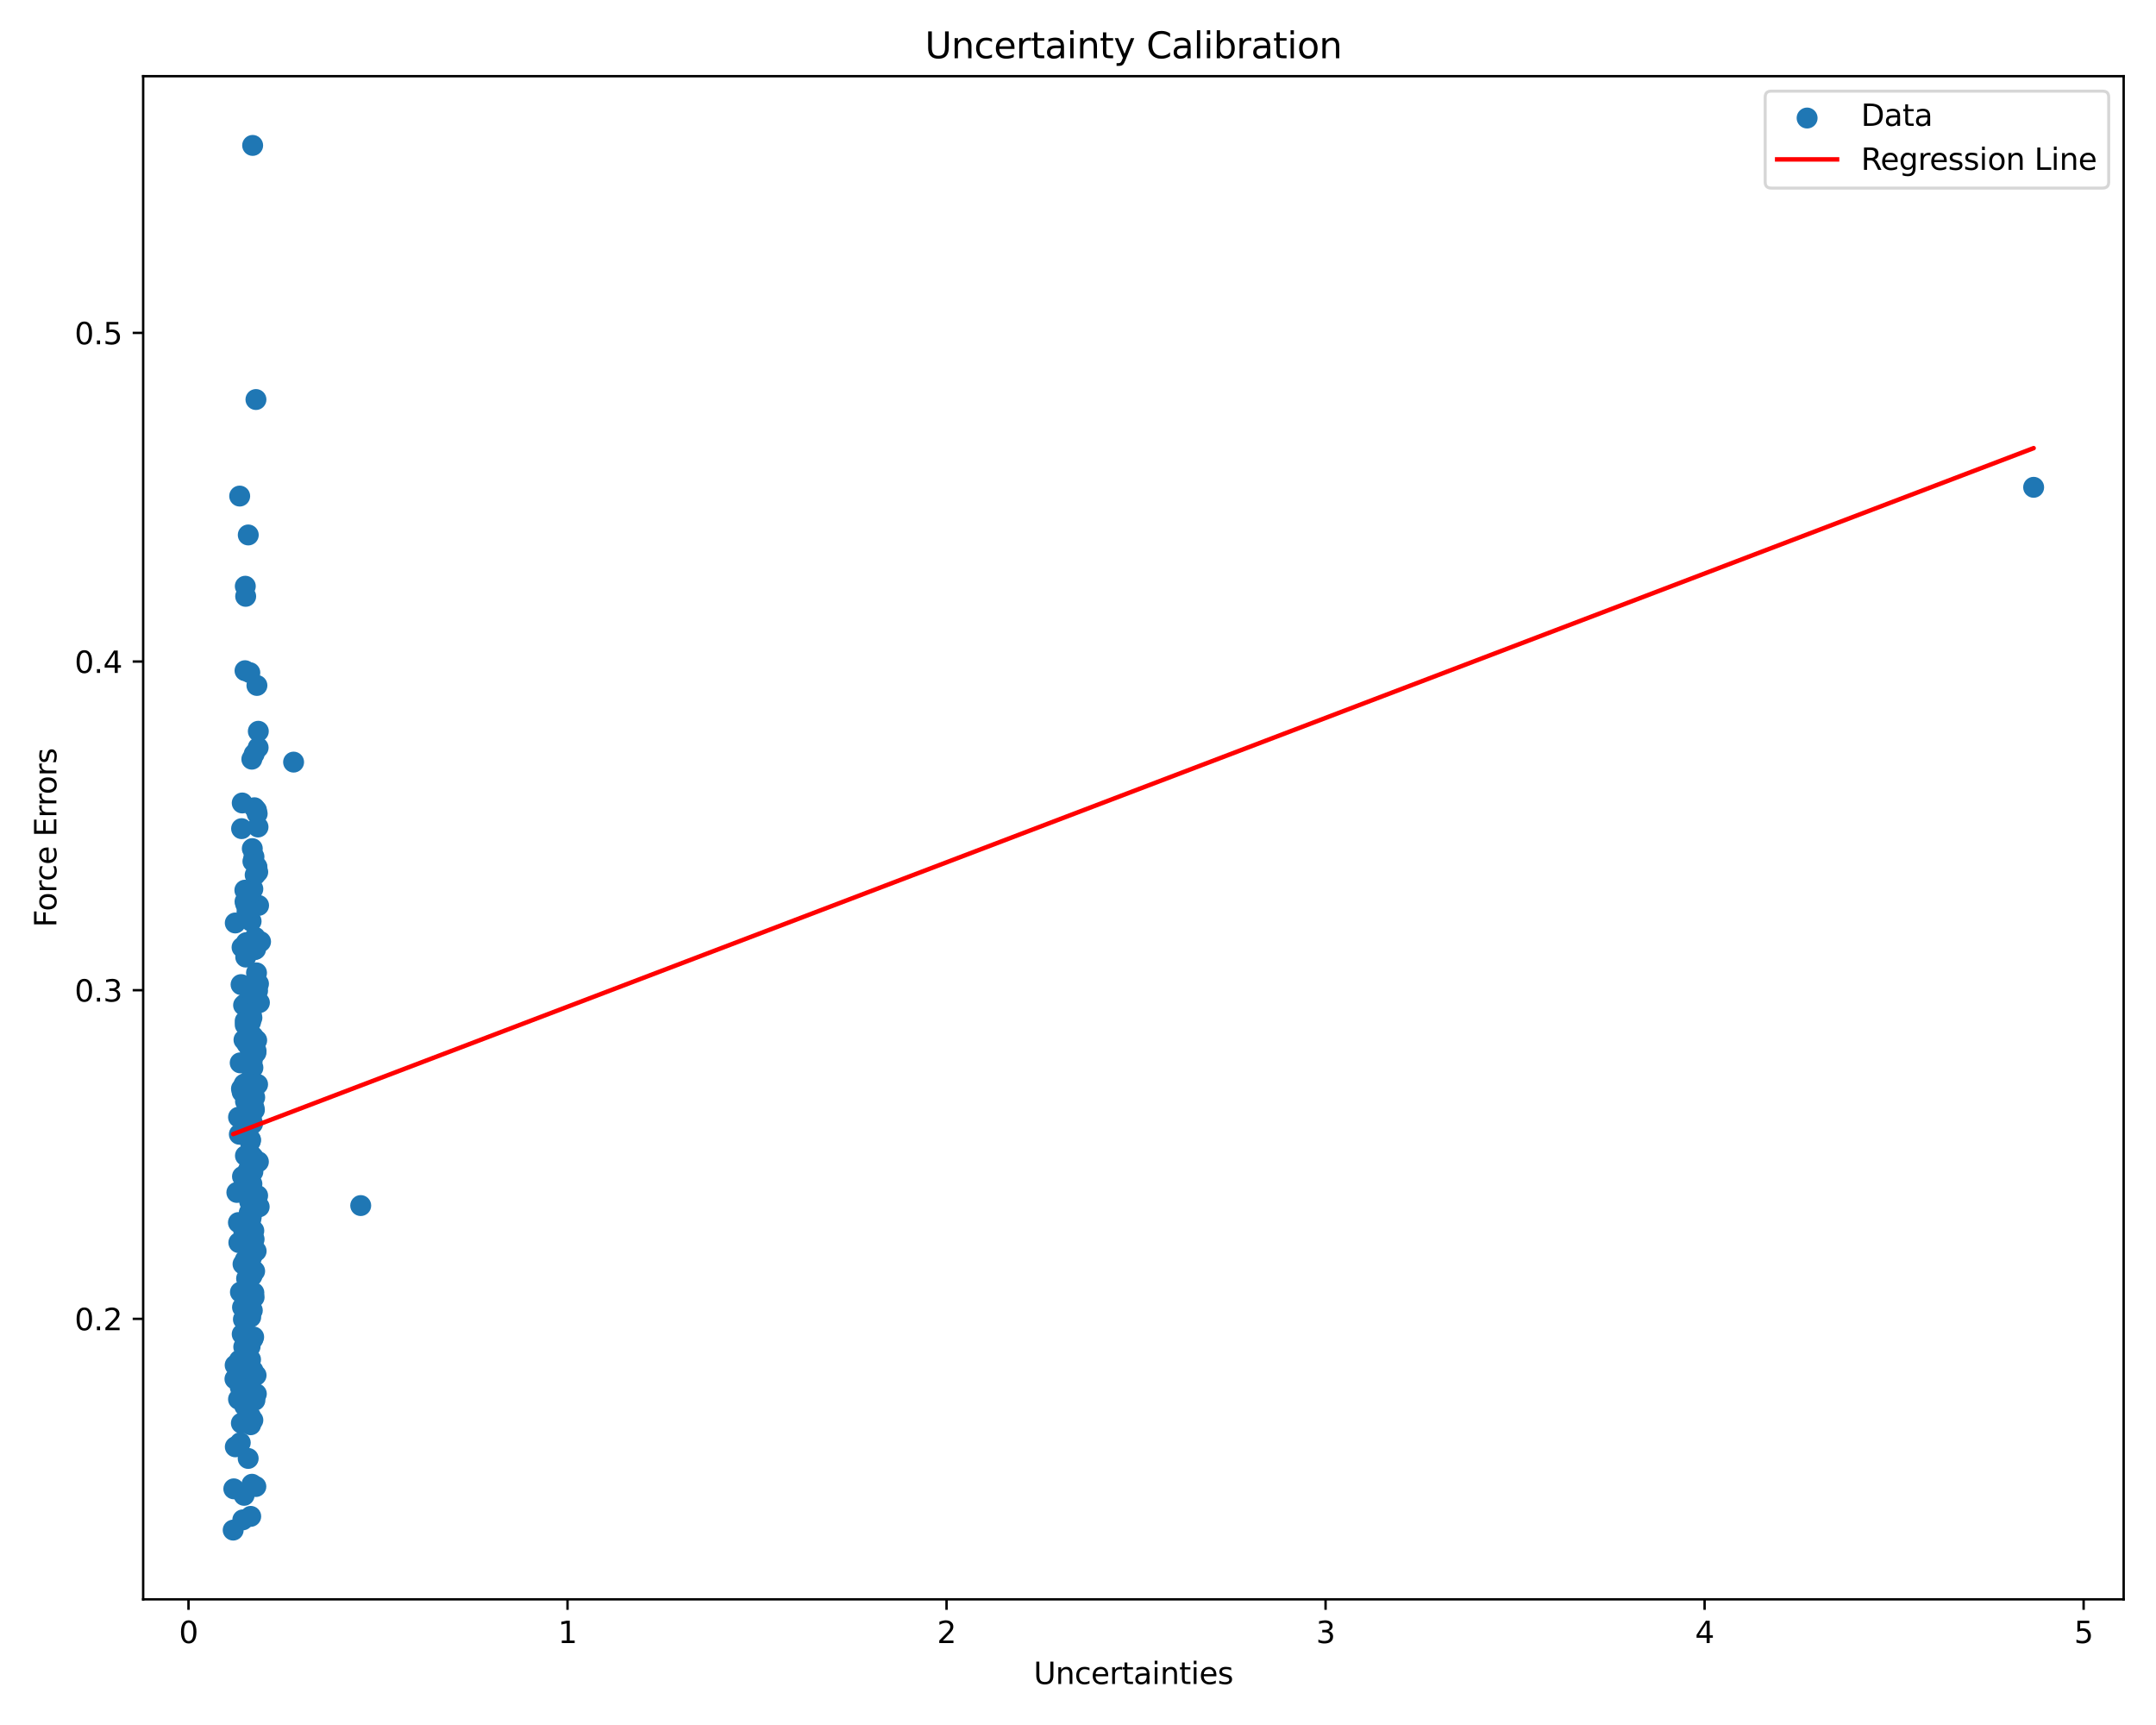 <?xml version="1.0" encoding="utf-8" standalone="no"?>
<!DOCTYPE svg PUBLIC "-//W3C//DTD SVG 1.1//EN"
  "http://www.w3.org/Graphics/SVG/1.1/DTD/svg11.dtd">
<svg xmlns:xlink="http://www.w3.org/1999/xlink" width="720pt" height="576pt" viewBox="0 0 720 576" xmlns="http://www.w3.org/2000/svg" version="1.1">
 <defs>
  <style type="text/css">*{stroke-linejoin: round; stroke-linecap: butt}</style>
 </defs>
 <g id="figure_1">
  <g id="patch_1">
   <path d="M 0 576 
L 720 576 
L 720 0 
L 0 0 
z
" style="fill: #ffffff"/>
  </g>
  <g id="axes_1">
   <g id="patch_2">
    <path d="M 47.81 534.04 
L 709.2 534.04 
L 709.2 25.44 
L 47.81 25.44 
z
" style="fill: #ffffff"/>
   </g>
   <g id="PathCollection_1">
    <defs>
     <path id="m9f0dccfded" d="M 0 3 
C 0.796 3 1.559 2.684 2.121 2.121 
C 2.684 1.559 3 0.796 3 0 
C 3 -0.796 2.684 -1.559 2.121 -2.121 
C 1.559 -2.684 0.796 -3 0 -3 
C -0.796 -3 -1.559 -2.684 -2.121 -2.121 
C -2.684 -1.559 -3 -0.796 -3 0 
C -3 0.796 -2.684 1.559 -2.121 2.121 
C -1.559 2.684 -0.796 3 0 3 
z
" style="stroke: #1f77b4"/>
    </defs>
    <g clip-path="url(#p7ad7b7d3fa)">
     <use xlink:href="#m9f0dccfded" x="83.401" y="401.295" style="fill: #1f77b4; stroke: #1f77b4"/>
     <use xlink:href="#m9f0dccfded" x="84.174" y="425.977" style="fill: #1f77b4; stroke: #1f77b4"/>
     <use xlink:href="#m9f0dccfded" x="85.885" y="271.696" style="fill: #1f77b4; stroke: #1f77b4"/>
     <use xlink:href="#m9f0dccfded" x="83.874" y="446.603" style="fill: #1f77b4; stroke: #1f77b4"/>
     <use xlink:href="#m9f0dccfded" x="84.151" y="495.612" style="fill: #1f77b4; stroke: #1f77b4"/>
     <use xlink:href="#m9f0dccfded" x="85.72" y="347.366" style="fill: #1f77b4; stroke: #1f77b4"/>
     <use xlink:href="#m9f0dccfded" x="86.267" y="244.179" style="fill: #1f77b4; stroke: #1f77b4"/>
     <use xlink:href="#m9f0dccfded" x="83.96" y="426.103" style="fill: #1f77b4; stroke: #1f77b4"/>
     <use xlink:href="#m9f0dccfded" x="85.353" y="316.956" style="fill: #1f77b4; stroke: #1f77b4"/>
     <use xlink:href="#m9f0dccfded" x="85.041" y="424.44" style="fill: #1f77b4; stroke: #1f77b4"/>
     <use xlink:href="#m9f0dccfded" x="84.099" y="253.501" style="fill: #1f77b4; stroke: #1f77b4"/>
     <use xlink:href="#m9f0dccfded" x="83.923" y="373.468" style="fill: #1f77b4; stroke: #1f77b4"/>
     <use xlink:href="#m9f0dccfded" x="83.25" y="404.91" style="fill: #1f77b4; stroke: #1f77b4"/>
     <use xlink:href="#m9f0dccfded" x="82.698" y="422.612" style="fill: #1f77b4; stroke: #1f77b4"/>
     <use xlink:href="#m9f0dccfded" x="80.994" y="398.142" style="fill: #1f77b4; stroke: #1f77b4"/>
     <use xlink:href="#m9f0dccfded" x="82.643" y="408.83" style="fill: #1f77b4; stroke: #1f77b4"/>
     <use xlink:href="#m9f0dccfded" x="81.16" y="422.107" style="fill: #1f77b4; stroke: #1f77b4"/>
     <use xlink:href="#m9f0dccfded" x="84.518" y="346.047" style="fill: #1f77b4; stroke: #1f77b4"/>
     <use xlink:href="#m9f0dccfded" x="81.889" y="342.205" style="fill: #1f77b4; stroke: #1f77b4"/>
     <use xlink:href="#m9f0dccfded" x="84.607" y="414.198" style="fill: #1f77b4; stroke: #1f77b4"/>
     <use xlink:href="#m9f0dccfded" x="82.939" y="390.771" style="fill: #1f77b4; stroke: #1f77b4"/>
     <use xlink:href="#m9f0dccfded" x="84.374" y="48.558" style="fill: #1f77b4; stroke: #1f77b4"/>
     <use xlink:href="#m9f0dccfded" x="83.698" y="475.745" style="fill: #1f77b4; stroke: #1f77b4"/>
     <use xlink:href="#m9f0dccfded" x="81.92" y="195.748" style="fill: #1f77b4; stroke: #1f77b4"/>
     <use xlink:href="#m9f0dccfded" x="86.295" y="387.928" style="fill: #1f77b4; stroke: #1f77b4"/>
     <use xlink:href="#m9f0dccfded" x="80.214" y="354.901" style="fill: #1f77b4; stroke: #1f77b4"/>
     <use xlink:href="#m9f0dccfded" x="81.428" y="411.159" style="fill: #1f77b4; stroke: #1f77b4"/>
     <use xlink:href="#m9f0dccfded" x="83.61" y="472.847" style="fill: #1f77b4; stroke: #1f77b4"/>
     <use xlink:href="#m9f0dccfded" x="82.592" y="414.632" style="fill: #1f77b4; stroke: #1f77b4"/>
     <use xlink:href="#m9f0dccfded" x="83.193" y="373.422" style="fill: #1f77b4; stroke: #1f77b4"/>
     <use xlink:href="#m9f0dccfded" x="679.137" y="162.719" style="fill: #1f77b4; stroke: #1f77b4"/>
     <use xlink:href="#m9f0dccfded" x="85.54" y="417.748" style="fill: #1f77b4; stroke: #1f77b4"/>
     <use xlink:href="#m9f0dccfded" x="84.462" y="331.77" style="fill: #1f77b4; stroke: #1f77b4"/>
     <use xlink:href="#m9f0dccfded" x="85.475" y="133.409" style="fill: #1f77b4; stroke: #1f77b4"/>
     <use xlink:href="#m9f0dccfded" x="85.464" y="351.505" style="fill: #1f77b4; stroke: #1f77b4"/>
     <use xlink:href="#m9f0dccfded" x="86.206" y="249.627" style="fill: #1f77b4; stroke: #1f77b4"/>
     <use xlink:href="#m9f0dccfded" x="86.323" y="328.506" style="fill: #1f77b4; stroke: #1f77b4"/>
     <use xlink:href="#m9f0dccfded" x="82.467" y="348.594" style="fill: #1f77b4; stroke: #1f77b4"/>
     <use xlink:href="#m9f0dccfded" x="83.969" y="419.317" style="fill: #1f77b4; stroke: #1f77b4"/>
     <use xlink:href="#m9f0dccfded" x="82.043" y="199.127" style="fill: #1f77b4; stroke: #1f77b4"/>
     <use xlink:href="#m9f0dccfded" x="81.481" y="347.233" style="fill: #1f77b4; stroke: #1f77b4"/>
     <use xlink:href="#m9f0dccfded" x="84.255" y="283.361" style="fill: #1f77b4; stroke: #1f77b4"/>
     <use xlink:href="#m9f0dccfded" x="120.461" y="402.557" style="fill: #1f77b4; stroke: #1f77b4"/>
     <use xlink:href="#m9f0dccfded" x="83.653" y="407.594" style="fill: #1f77b4; stroke: #1f77b4"/>
     <use xlink:href="#m9f0dccfded" x="86.554" y="402.97" style="fill: #1f77b4; stroke: #1f77b4"/>
     <use xlink:href="#m9f0dccfded" x="82.063" y="319.58" style="fill: #1f77b4; stroke: #1f77b4"/>
     <use xlink:href="#m9f0dccfded" x="82.748" y="367.653" style="fill: #1f77b4; stroke: #1f77b4"/>
     <use xlink:href="#m9f0dccfded" x="83.963" y="399.777" style="fill: #1f77b4; stroke: #1f77b4"/>
     <use xlink:href="#m9f0dccfded" x="84.436" y="296.836" style="fill: #1f77b4; stroke: #1f77b4"/>
     <use xlink:href="#m9f0dccfded" x="83.675" y="341.308" style="fill: #1f77b4; stroke: #1f77b4"/>
     <use xlink:href="#m9f0dccfded" x="84.814" y="286.07" style="fill: #1f77b4; stroke: #1f77b4"/>
     <use xlink:href="#m9f0dccfded" x="86.024" y="362.088" style="fill: #1f77b4; stroke: #1f77b4"/>
     <use xlink:href="#m9f0dccfded" x="83.372" y="391.632" style="fill: #1f77b4; stroke: #1f77b4"/>
     <use xlink:href="#m9f0dccfded" x="83.553" y="460.275" style="fill: #1f77b4; stroke: #1f77b4"/>
     <use xlink:href="#m9f0dccfded" x="82.069" y="335.017" style="fill: #1f77b4; stroke: #1f77b4"/>
     <use xlink:href="#m9f0dccfded" x="82.353" y="426.933" style="fill: #1f77b4; stroke: #1f77b4"/>
     <use xlink:href="#m9f0dccfded" x="80.291" y="431.456" style="fill: #1f77b4; stroke: #1f77b4"/>
     <use xlink:href="#m9f0dccfded" x="82.879" y="486.993" style="fill: #1f77b4; stroke: #1f77b4"/>
     <use xlink:href="#m9f0dccfded" x="83.746" y="385.528" style="fill: #1f77b4; stroke: #1f77b4"/>
     <use xlink:href="#m9f0dccfded" x="82.908" y="178.628" style="fill: #1f77b4; stroke: #1f77b4"/>
     <use xlink:href="#m9f0dccfded" x="84.259" y="437.563" style="fill: #1f77b4; stroke: #1f77b4"/>
     <use xlink:href="#m9f0dccfded" x="78.463" y="460.459" style="fill: #1f77b4; stroke: #1f77b4"/>
     <use xlink:href="#m9f0dccfded" x="83.857" y="307.618" style="fill: #1f77b4; stroke: #1f77b4"/>
     <use xlink:href="#m9f0dccfded" x="83.743" y="410.556" style="fill: #1f77b4; stroke: #1f77b4"/>
     <use xlink:href="#m9f0dccfded" x="84.23" y="354.159" style="fill: #1f77b4; stroke: #1f77b4"/>
     <use xlink:href="#m9f0dccfded" x="83.084" y="437.777" style="fill: #1f77b4; stroke: #1f77b4"/>
     <use xlink:href="#m9f0dccfded" x="81.719" y="469.491" style="fill: #1f77b4; stroke: #1f77b4"/>
     <use xlink:href="#m9f0dccfded" x="83.072" y="338.496" style="fill: #1f77b4; stroke: #1f77b4"/>
     <use xlink:href="#m9f0dccfded" x="85.262" y="362.832" style="fill: #1f77b4; stroke: #1f77b4"/>
     <use xlink:href="#m9f0dccfded" x="84.959" y="370.623" style="fill: #1f77b4; stroke: #1f77b4"/>
     <use xlink:href="#m9f0dccfded" x="86.017" y="330.815" style="fill: #1f77b4; stroke: #1f77b4"/>
     <use xlink:href="#m9f0dccfded" x="83.383" y="419.382" style="fill: #1f77b4; stroke: #1f77b4"/>
     <use xlink:href="#m9f0dccfded" x="82.046" y="301.859" style="fill: #1f77b4; stroke: #1f77b4"/>
     <use xlink:href="#m9f0dccfded" x="82.349" y="452.567" style="fill: #1f77b4; stroke: #1f77b4"/>
     <use xlink:href="#m9f0dccfded" x="85.659" y="328.641" style="fill: #1f77b4; stroke: #1f77b4"/>
     <use xlink:href="#m9f0dccfded" x="85.517" y="459.219" style="fill: #1f77b4; stroke: #1f77b4"/>
     <use xlink:href="#m9f0dccfded" x="78.581" y="483.112" style="fill: #1f77b4; stroke: #1f77b4"/>
     <use xlink:href="#m9f0dccfded" x="80.506" y="328.771" style="fill: #1f77b4; stroke: #1f77b4"/>
     <use xlink:href="#m9f0dccfded" x="78.569" y="308.194" style="fill: #1f77b4; stroke: #1f77b4"/>
     <use xlink:href="#m9f0dccfded" x="82.243" y="314.757" style="fill: #1f77b4; stroke: #1f77b4"/>
     <use xlink:href="#m9f0dccfded" x="85.213" y="292.168" style="fill: #1f77b4; stroke: #1f77b4"/>
     <use xlink:href="#m9f0dccfded" x="86.074" y="291.169" style="fill: #1f77b4; stroke: #1f77b4"/>
     <use xlink:href="#m9f0dccfded" x="84.861" y="433.159" style="fill: #1f77b4; stroke: #1f77b4"/>
     <use xlink:href="#m9f0dccfded" x="83.024" y="305.335" style="fill: #1f77b4; stroke: #1f77b4"/>
     <use xlink:href="#m9f0dccfded" x="82.531" y="446.203" style="fill: #1f77b4; stroke: #1f77b4"/>
     <use xlink:href="#m9f0dccfded" x="84.03" y="370.279" style="fill: #1f77b4; stroke: #1f77b4"/>
     <use xlink:href="#m9f0dccfded" x="83.605" y="380.471" style="fill: #1f77b4; stroke: #1f77b4"/>
     <use xlink:href="#m9f0dccfded" x="85.132" y="467.542" style="fill: #1f77b4; stroke: #1f77b4"/>
     <use xlink:href="#m9f0dccfded" x="98.046" y="254.481" style="fill: #1f77b4; stroke: #1f77b4"/>
     <use xlink:href="#m9f0dccfded" x="84.452" y="391.262" style="fill: #1f77b4; stroke: #1f77b4"/>
     <use xlink:href="#m9f0dccfded" x="79.95" y="454.199" style="fill: #1f77b4; stroke: #1f77b4"/>
     <use xlink:href="#m9f0dccfded" x="82.197" y="411.347" style="fill: #1f77b4; stroke: #1f77b4"/>
     <use xlink:href="#m9f0dccfded" x="84.128" y="395.322" style="fill: #1f77b4; stroke: #1f77b4"/>
     <use xlink:href="#m9f0dccfded" x="81.345" y="335.649" style="fill: #1f77b4; stroke: #1f77b4"/>
     <use xlink:href="#m9f0dccfded" x="79.099" y="398.172" style="fill: #1f77b4; stroke: #1f77b4"/>
     <use xlink:href="#m9f0dccfded" x="83.429" y="224.608" style="fill: #1f77b4; stroke: #1f77b4"/>
     <use xlink:href="#m9f0dccfded" x="81.54" y="397.461" style="fill: #1f77b4; stroke: #1f77b4"/>
     <use xlink:href="#m9f0dccfded" x="83.212" y="437.694" style="fill: #1f77b4; stroke: #1f77b4"/>
     <use xlink:href="#m9f0dccfded" x="83.519" y="449.641" style="fill: #1f77b4; stroke: #1f77b4"/>
     <use xlink:href="#m9f0dccfded" x="83.589" y="400.134" style="fill: #1f77b4; stroke: #1f77b4"/>
     <use xlink:href="#m9f0dccfded" x="85.441" y="496.371" style="fill: #1f77b4; stroke: #1f77b4"/>
     <use xlink:href="#m9f0dccfded" x="84.46" y="457.604" style="fill: #1f77b4; stroke: #1f77b4"/>
     <use xlink:href="#m9f0dccfded" x="85.798" y="228.88" style="fill: #1f77b4; stroke: #1f77b4"/>
     <use xlink:href="#m9f0dccfded" x="84.346" y="375.21" style="fill: #1f77b4; stroke: #1f77b4"/>
     <use xlink:href="#m9f0dccfded" x="83.22" y="361.153" style="fill: #1f77b4; stroke: #1f77b4"/>
     <use xlink:href="#m9f0dccfded" x="85.819" y="289.645" style="fill: #1f77b4; stroke: #1f77b4"/>
     <use xlink:href="#m9f0dccfded" x="83.886" y="338.405" style="fill: #1f77b4; stroke: #1f77b4"/>
     <use xlink:href="#m9f0dccfded" x="83.112" y="449.683" style="fill: #1f77b4; stroke: #1f77b4"/>
     <use xlink:href="#m9f0dccfded" x="78.531" y="455.858" style="fill: #1f77b4; stroke: #1f77b4"/>
     <use xlink:href="#m9f0dccfded" x="86.358" y="302.334" style="fill: #1f77b4; stroke: #1f77b4"/>
     <use xlink:href="#m9f0dccfded" x="80.638" y="363.545" style="fill: #1f77b4; stroke: #1f77b4"/>
     <use xlink:href="#m9f0dccfded" x="83.728" y="506.339" style="fill: #1f77b4; stroke: #1f77b4"/>
     <use xlink:href="#m9f0dccfded" x="82.579" y="317.126" style="fill: #1f77b4; stroke: #1f77b4"/>
     <use xlink:href="#m9f0dccfded" x="79.762" y="414.924" style="fill: #1f77b4; stroke: #1f77b4"/>
     <use xlink:href="#m9f0dccfded" x="82.118" y="451.847" style="fill: #1f77b4; stroke: #1f77b4"/>
     <use xlink:href="#m9f0dccfded" x="85.517" y="350.893" style="fill: #1f77b4; stroke: #1f77b4"/>
     <use xlink:href="#m9f0dccfded" x="77.873" y="510.922" style="fill: #1f77b4; stroke: #1f77b4"/>
     <use xlink:href="#m9f0dccfded" x="83.778" y="437.514" style="fill: #1f77b4; stroke: #1f77b4"/>
     <use xlink:href="#m9f0dccfded" x="86.039" y="399.23" style="fill: #1f77b4; stroke: #1f77b4"/>
     <use xlink:href="#m9f0dccfded" x="81.988" y="367.754" style="fill: #1f77b4; stroke: #1f77b4"/>
     <use xlink:href="#m9f0dccfded" x="83.729" y="439.771" style="fill: #1f77b4; stroke: #1f77b4"/>
     <use xlink:href="#m9f0dccfded" x="85.607" y="465.431" style="fill: #1f77b4; stroke: #1f77b4"/>
     <use xlink:href="#m9f0dccfded" x="85.059" y="366.42" style="fill: #1f77b4; stroke: #1f77b4"/>
     <use xlink:href="#m9f0dccfded" x="81.379" y="474.973" style="fill: #1f77b4; stroke: #1f77b4"/>
     <use xlink:href="#m9f0dccfded" x="81.966" y="385.91" style="fill: #1f77b4; stroke: #1f77b4"/>
     <use xlink:href="#m9f0dccfded" x="81.775" y="297.241" style="fill: #1f77b4; stroke: #1f77b4"/>
     <use xlink:href="#m9f0dccfded" x="81.451" y="454.646" style="fill: #1f77b4; stroke: #1f77b4"/>
     <use xlink:href="#m9f0dccfded" x="81.893" y="420.721" style="fill: #1f77b4; stroke: #1f77b4"/>
     <use xlink:href="#m9f0dccfded" x="84.482" y="364.616" style="fill: #1f77b4; stroke: #1f77b4"/>
     <use xlink:href="#m9f0dccfded" x="84.187" y="423.524" style="fill: #1f77b4; stroke: #1f77b4"/>
     <use xlink:href="#m9f0dccfded" x="83.397" y="398.49" style="fill: #1f77b4; stroke: #1f77b4"/>
     <use xlink:href="#m9f0dccfded" x="80.607" y="475.215" style="fill: #1f77b4; stroke: #1f77b4"/>
     <use xlink:href="#m9f0dccfded" x="83.201" y="376.033" style="fill: #1f77b4; stroke: #1f77b4"/>
     <use xlink:href="#m9f0dccfded" x="78.082" y="497.143" style="fill: #1f77b4; stroke: #1f77b4"/>
     <use xlink:href="#m9f0dccfded" x="79.932" y="378.748" style="fill: #1f77b4; stroke: #1f77b4"/>
     <use xlink:href="#m9f0dccfded" x="81.824" y="223.957" style="fill: #1f77b4; stroke: #1f77b4"/>
     <use xlink:href="#m9f0dccfded" x="81.216" y="464.168" style="fill: #1f77b4; stroke: #1f77b4"/>
     <use xlink:href="#m9f0dccfded" x="80.783" y="398.15" style="fill: #1f77b4; stroke: #1f77b4"/>
     <use xlink:href="#m9f0dccfded" x="84.78" y="431.67" style="fill: #1f77b4; stroke: #1f77b4"/>
     <use xlink:href="#m9f0dccfded" x="80.043" y="165.646" style="fill: #1f77b4; stroke: #1f77b4"/>
     <use xlink:href="#m9f0dccfded" x="79.659" y="373.049" style="fill: #1f77b4; stroke: #1f77b4"/>
     <use xlink:href="#m9f0dccfded" x="84.014" y="419.826" style="fill: #1f77b4; stroke: #1f77b4"/>
     <use xlink:href="#m9f0dccfded" x="85.964" y="387.964" style="fill: #1f77b4; stroke: #1f77b4"/>
     <use xlink:href="#m9f0dccfded" x="79.654" y="467.222" style="fill: #1f77b4; stroke: #1f77b4"/>
     <use xlink:href="#m9f0dccfded" x="84.419" y="447.159" style="fill: #1f77b4; stroke: #1f77b4"/>
     <use xlink:href="#m9f0dccfded" x="86.631" y="334.788" style="fill: #1f77b4; stroke: #1f77b4"/>
     <use xlink:href="#m9f0dccfded" x="85.735" y="289.342" style="fill: #1f77b4; stroke: #1f77b4"/>
     <use xlink:href="#m9f0dccfded" x="85.647" y="270.522" style="fill: #1f77b4; stroke: #1f77b4"/>
     <use xlink:href="#m9f0dccfded" x="84.538" y="386.388" style="fill: #1f77b4; stroke: #1f77b4"/>
     <use xlink:href="#m9f0dccfded" x="81.081" y="507.499" style="fill: #1f77b4; stroke: #1f77b4"/>
     <use xlink:href="#m9f0dccfded" x="85.034" y="317.088" style="fill: #1f77b4; stroke: #1f77b4"/>
     <use xlink:href="#m9f0dccfded" x="80.992" y="436.518" style="fill: #1f77b4; stroke: #1f77b4"/>
     <use xlink:href="#m9f0dccfded" x="84.696" y="315.383" style="fill: #1f77b4; stroke: #1f77b4"/>
     <use xlink:href="#m9f0dccfded" x="83.694" y="380.736" style="fill: #1f77b4; stroke: #1f77b4"/>
     <use xlink:href="#m9f0dccfded" x="83.153" y="417.752" style="fill: #1f77b4; stroke: #1f77b4"/>
     <use xlink:href="#m9f0dccfded" x="80.681" y="276.695" style="fill: #1f77b4; stroke: #1f77b4"/>
     <use xlink:href="#m9f0dccfded" x="80.874" y="364.655" style="fill: #1f77b4; stroke: #1f77b4"/>
     <use xlink:href="#m9f0dccfded" x="81.52" y="499.313" style="fill: #1f77b4; stroke: #1f77b4"/>
     <use xlink:href="#m9f0dccfded" x="83.254" y="314.906" style="fill: #1f77b4; stroke: #1f77b4"/>
     <use xlink:href="#m9f0dccfded" x="81.402" y="449.758" style="fill: #1f77b4; stroke: #1f77b4"/>
     <use xlink:href="#m9f0dccfded" x="81.524" y="361.998" style="fill: #1f77b4; stroke: #1f77b4"/>
     <use xlink:href="#m9f0dccfded" x="84.76" y="410.961" style="fill: #1f77b4; stroke: #1f77b4"/>
     <use xlink:href="#m9f0dccfded" x="80.98" y="392.84" style="fill: #1f77b4; stroke: #1f77b4"/>
     <use xlink:href="#m9f0dccfded" x="84.78" y="369.762" style="fill: #1f77b4; stroke: #1f77b4"/>
     <use xlink:href="#m9f0dccfded" x="81.286" y="440.557" style="fill: #1f77b4; stroke: #1f77b4"/>
     <use xlink:href="#m9f0dccfded" x="82.942" y="300.096" style="fill: #1f77b4; stroke: #1f77b4"/>
     <use xlink:href="#m9f0dccfded" x="82.931" y="361.766" style="fill: #1f77b4; stroke: #1f77b4"/>
     <use xlink:href="#m9f0dccfded" x="84.46" y="356.509" style="fill: #1f77b4; stroke: #1f77b4"/>
     <use xlink:href="#m9f0dccfded" x="85.665" y="324.852" style="fill: #1f77b4; stroke: #1f77b4"/>
     <use xlink:href="#m9f0dccfded" x="84.204" y="387.416" style="fill: #1f77b4; stroke: #1f77b4"/>
     <use xlink:href="#m9f0dccfded" x="83.67" y="453.987" style="fill: #1f77b4; stroke: #1f77b4"/>
     <use xlink:href="#m9f0dccfded" x="83.639" y="372.506" style="fill: #1f77b4; stroke: #1f77b4"/>
     <use xlink:href="#m9f0dccfded" x="83.252" y="363.098" style="fill: #1f77b4; stroke: #1f77b4"/>
     <use xlink:href="#m9f0dccfded" x="84.442" y="474.204" style="fill: #1f77b4; stroke: #1f77b4"/>
     <use xlink:href="#m9f0dccfded" x="84.963" y="269.714" style="fill: #1f77b4; stroke: #1f77b4"/>
     <use xlink:href="#m9f0dccfded" x="80.238" y="481.743" style="fill: #1f77b4; stroke: #1f77b4"/>
     <use xlink:href="#m9f0dccfded" x="83.026" y="303.764" style="fill: #1f77b4; stroke: #1f77b4"/>
     <use xlink:href="#m9f0dccfded" x="85.204" y="312.979" style="fill: #1f77b4; stroke: #1f77b4"/>
     <use xlink:href="#m9f0dccfded" x="84.71" y="446.446" style="fill: #1f77b4; stroke: #1f77b4"/>
     <use xlink:href="#m9f0dccfded" x="87.017" y="314.441" style="fill: #1f77b4; stroke: #1f77b4"/>
     <use xlink:href="#m9f0dccfded" x="85.262" y="403.415" style="fill: #1f77b4; stroke: #1f77b4"/>
     <use xlink:href="#m9f0dccfded" x="84.462" y="287.626" style="fill: #1f77b4; stroke: #1f77b4"/>
     <use xlink:href="#m9f0dccfded" x="80.837" y="316.331" style="fill: #1f77b4; stroke: #1f77b4"/>
     <use xlink:href="#m9f0dccfded" x="83.409" y="360.647" style="fill: #1f77b4; stroke: #1f77b4"/>
     <use xlink:href="#m9f0dccfded" x="82.277" y="375.708" style="fill: #1f77b4; stroke: #1f77b4"/>
     <use xlink:href="#m9f0dccfded" x="80.266" y="463.318" style="fill: #1f77b4; stroke: #1f77b4"/>
     <use xlink:href="#m9f0dccfded" x="81.136" y="455.551" style="fill: #1f77b4; stroke: #1f77b4"/>
     <use xlink:href="#m9f0dccfded" x="84.128" y="339.846" style="fill: #1f77b4; stroke: #1f77b4"/>
     <use xlink:href="#m9f0dccfded" x="81.881" y="340.919" style="fill: #1f77b4; stroke: #1f77b4"/>
     <use xlink:href="#m9f0dccfded" x="80.894" y="268.125" style="fill: #1f77b4; stroke: #1f77b4"/>
     <use xlink:href="#m9f0dccfded" x="81.591" y="465.698" style="fill: #1f77b4; stroke: #1f77b4"/>
     <use xlink:href="#m9f0dccfded" x="82.109" y="412.261" style="fill: #1f77b4; stroke: #1f77b4"/>
     <use xlink:href="#m9f0dccfded" x="81.826" y="301.038" style="fill: #1f77b4; stroke: #1f77b4"/>
     <use xlink:href="#m9f0dccfded" x="83.059" y="397.16" style="fill: #1f77b4; stroke: #1f77b4"/>
     <use xlink:href="#m9f0dccfded" x="82.365" y="464.276" style="fill: #1f77b4; stroke: #1f77b4"/>
     <use xlink:href="#m9f0dccfded" x="83.527" y="381.176" style="fill: #1f77b4; stroke: #1f77b4"/>
     <use xlink:href="#m9f0dccfded" x="83.906" y="406.388" style="fill: #1f77b4; stroke: #1f77b4"/>
     <use xlink:href="#m9f0dccfded" x="86.166" y="276.146" style="fill: #1f77b4; stroke: #1f77b4"/>
     <use xlink:href="#m9f0dccfded" x="79.623" y="408.225" style="fill: #1f77b4; stroke: #1f77b4"/>
     <use xlink:href="#m9f0dccfded" x="82.904" y="413.17" style="fill: #1f77b4; stroke: #1f77b4"/>
     <use xlink:href="#m9f0dccfded" x="84.878" y="251.781" style="fill: #1f77b4; stroke: #1f77b4"/>
     <use xlink:href="#m9f0dccfded" x="85.134" y="398.723" style="fill: #1f77b4; stroke: #1f77b4"/>
     <use xlink:href="#m9f0dccfded" x="83.307" y="391.458" style="fill: #1f77b4; stroke: #1f77b4"/>
     <use xlink:href="#m9f0dccfded" x="82.494" y="304.382" style="fill: #1f77b4; stroke: #1f77b4"/>
     <use xlink:href="#m9f0dccfded" x="83.007" y="390.666" style="fill: #1f77b4; stroke: #1f77b4"/>
     <use xlink:href="#m9f0dccfded" x="83.639" y="350.974" style="fill: #1f77b4; stroke: #1f77b4"/>
     <use xlink:href="#m9f0dccfded" x="80.886" y="445.48" style="fill: #1f77b4; stroke: #1f77b4"/>
     <use xlink:href="#m9f0dccfded" x="83.321" y="426.812" style="fill: #1f77b4; stroke: #1f77b4"/>
     <use xlink:href="#m9f0dccfded" x="84.86" y="413.789" style="fill: #1f77b4; stroke: #1f77b4"/>
     <use xlink:href="#m9f0dccfded" x="83.292" y="424.89" style="fill: #1f77b4; stroke: #1f77b4"/>
    </g>
   </g>
   <g id="matplotlib.axis_1">
    <g id="xtick_1">
     <g id="line2d_1">
      <defs>
       <path id="m6a8ee844ff" d="M 0 0 
L 0 3.5 
" style="stroke: #000000; stroke-width: 0.8"/>
      </defs>
      <g>
       <use xlink:href="#m6a8ee844ff" x="62.95" y="534.04" style="stroke: #000000; stroke-width: 0.8"/>
      </g>
     </g>
     <g id="text_1">
      <!-- 0 -->
      <g transform="translate(59.768 548.638) scale(0.1 -0.1)">
       <defs>
        <path id="DejaVuSans-30" d="M 2034 4250 
Q 1547 4250 1301 3770 
Q 1056 3291 1056 2328 
Q 1056 1369 1301 889 
Q 1547 409 2034 409 
Q 2525 409 2770 889 
Q 3016 1369 3016 2328 
Q 3016 3291 2770 3770 
Q 2525 4250 2034 4250 
z
M 2034 4750 
Q 2819 4750 3233 4129 
Q 3647 3509 3647 2328 
Q 3647 1150 3233 529 
Q 2819 -91 2034 -91 
Q 1250 -91 836 529 
Q 422 1150 422 2328 
Q 422 3509 836 4129 
Q 1250 4750 2034 4750 
z
" transform="scale(0.016)"/>
       </defs>
       <use xlink:href="#DejaVuSans-30"/>
      </g>
     </g>
    </g>
    <g id="xtick_2">
     <g id="line2d_2">
      <g>
       <use xlink:href="#m6a8ee844ff" x="189.525" y="534.04" style="stroke: #000000; stroke-width: 0.8"/>
      </g>
     </g>
     <g id="text_2">
      <!-- 1 -->
      <g transform="translate(186.344 548.638) scale(0.1 -0.1)">
       <defs>
        <path id="DejaVuSans-31" d="M 794 531 
L 1825 531 
L 1825 4091 
L 703 3866 
L 703 4441 
L 1819 4666 
L 2450 4666 
L 2450 531 
L 3481 531 
L 3481 0 
L 794 0 
L 794 531 
z
" transform="scale(0.016)"/>
       </defs>
       <use xlink:href="#DejaVuSans-31"/>
      </g>
     </g>
    </g>
    <g id="xtick_3">
     <g id="line2d_3">
      <g>
       <use xlink:href="#m6a8ee844ff" x="316.1" y="534.04" style="stroke: #000000; stroke-width: 0.8"/>
      </g>
     </g>
     <g id="text_3">
      <!-- 2 -->
      <g transform="translate(312.919 548.638) scale(0.1 -0.1)">
       <defs>
        <path id="DejaVuSans-32" d="M 1228 531 
L 3431 531 
L 3431 0 
L 469 0 
L 469 531 
Q 828 903 1448 1529 
Q 2069 2156 2228 2338 
Q 2531 2678 2651 2914 
Q 2772 3150 2772 3378 
Q 2772 3750 2511 3984 
Q 2250 4219 1831 4219 
Q 1534 4219 1204 4116 
Q 875 4013 500 3803 
L 500 4441 
Q 881 4594 1212 4672 
Q 1544 4750 1819 4750 
Q 2544 4750 2975 4387 
Q 3406 4025 3406 3419 
Q 3406 3131 3298 2873 
Q 3191 2616 2906 2266 
Q 2828 2175 2409 1742 
Q 1991 1309 1228 531 
z
" transform="scale(0.016)"/>
       </defs>
       <use xlink:href="#DejaVuSans-32"/>
      </g>
     </g>
    </g>
    <g id="xtick_4">
     <g id="line2d_4">
      <g>
       <use xlink:href="#m6a8ee844ff" x="442.676" y="534.04" style="stroke: #000000; stroke-width: 0.8"/>
      </g>
     </g>
     <g id="text_4">
      <!-- 3 -->
      <g transform="translate(439.495 548.638) scale(0.1 -0.1)">
       <defs>
        <path id="DejaVuSans-33" d="M 2597 2516 
Q 3050 2419 3304 2112 
Q 3559 1806 3559 1356 
Q 3559 666 3084 287 
Q 2609 -91 1734 -91 
Q 1441 -91 1130 -33 
Q 819 25 488 141 
L 488 750 
Q 750 597 1062 519 
Q 1375 441 1716 441 
Q 2309 441 2620 675 
Q 2931 909 2931 1356 
Q 2931 1769 2642 2001 
Q 2353 2234 1838 2234 
L 1294 2234 
L 1294 2753 
L 1863 2753 
Q 2328 2753 2575 2939 
Q 2822 3125 2822 3475 
Q 2822 3834 2567 4026 
Q 2313 4219 1838 4219 
Q 1578 4219 1281 4162 
Q 984 4106 628 3988 
L 628 4550 
Q 988 4650 1302 4700 
Q 1616 4750 1894 4750 
Q 2613 4750 3031 4423 
Q 3450 4097 3450 3541 
Q 3450 3153 3228 2886 
Q 3006 2619 2597 2516 
z
" transform="scale(0.016)"/>
       </defs>
       <use xlink:href="#DejaVuSans-33"/>
      </g>
     </g>
    </g>
    <g id="xtick_5">
     <g id="line2d_5">
      <g>
       <use xlink:href="#m6a8ee844ff" x="569.251" y="534.04" style="stroke: #000000; stroke-width: 0.8"/>
      </g>
     </g>
     <g id="text_5">
      <!-- 4 -->
      <g transform="translate(566.07 548.638) scale(0.1 -0.1)">
       <defs>
        <path id="DejaVuSans-34" d="M 2419 4116 
L 825 1625 
L 2419 1625 
L 2419 4116 
z
M 2253 4666 
L 3047 4666 
L 3047 1625 
L 3713 1625 
L 3713 1100 
L 3047 1100 
L 3047 0 
L 2419 0 
L 2419 1100 
L 313 1100 
L 313 1709 
L 2253 4666 
z
" transform="scale(0.016)"/>
       </defs>
       <use xlink:href="#DejaVuSans-34"/>
      </g>
     </g>
    </g>
    <g id="xtick_6">
     <g id="line2d_6">
      <g>
       <use xlink:href="#m6a8ee844ff" x="695.827" y="534.04" style="stroke: #000000; stroke-width: 0.8"/>
      </g>
     </g>
     <g id="text_6">
      <!-- 5 -->
      <g transform="translate(692.645 548.638) scale(0.1 -0.1)">
       <defs>
        <path id="DejaVuSans-35" d="M 691 4666 
L 3169 4666 
L 3169 4134 
L 1269 4134 
L 1269 2991 
Q 1406 3038 1543 3061 
Q 1681 3084 1819 3084 
Q 2600 3084 3056 2656 
Q 3513 2228 3513 1497 
Q 3513 744 3044 326 
Q 2575 -91 1722 -91 
Q 1428 -91 1123 -41 
Q 819 9 494 109 
L 494 744 
Q 775 591 1075 516 
Q 1375 441 1709 441 
Q 2250 441 2565 725 
Q 2881 1009 2881 1497 
Q 2881 1984 2565 2268 
Q 2250 2553 1709 2553 
Q 1456 2553 1204 2497 
Q 953 2441 691 2322 
L 691 4666 
z
" transform="scale(0.016)"/>
       </defs>
       <use xlink:href="#DejaVuSans-35"/>
      </g>
     </g>
    </g>
    <g id="text_7">
     <!-- Uncertainties -->
     <g transform="translate(345.183 562.317) scale(0.1 -0.1)">
      <defs>
       <path id="DejaVuSans-55" d="M 556 4666 
L 1191 4666 
L 1191 1831 
Q 1191 1081 1462 751 
Q 1734 422 2344 422 
Q 2950 422 3222 751 
Q 3494 1081 3494 1831 
L 3494 4666 
L 4128 4666 
L 4128 1753 
Q 4128 841 3676 375 
Q 3225 -91 2344 -91 
Q 1459 -91 1007 375 
Q 556 841 556 1753 
L 556 4666 
z
" transform="scale(0.016)"/>
       <path id="DejaVuSans-6e" d="M 3513 2113 
L 3513 0 
L 2938 0 
L 2938 2094 
Q 2938 2591 2744 2837 
Q 2550 3084 2163 3084 
Q 1697 3084 1428 2787 
Q 1159 2491 1159 1978 
L 1159 0 
L 581 0 
L 581 3500 
L 1159 3500 
L 1159 2956 
Q 1366 3272 1645 3428 
Q 1925 3584 2291 3584 
Q 2894 3584 3203 3211 
Q 3513 2838 3513 2113 
z
" transform="scale(0.016)"/>
       <path id="DejaVuSans-63" d="M 3122 3366 
L 3122 2828 
Q 2878 2963 2633 3030 
Q 2388 3097 2138 3097 
Q 1578 3097 1268 2742 
Q 959 2388 959 1747 
Q 959 1106 1268 751 
Q 1578 397 2138 397 
Q 2388 397 2633 464 
Q 2878 531 3122 666 
L 3122 134 
Q 2881 22 2623 -34 
Q 2366 -91 2075 -91 
Q 1284 -91 818 406 
Q 353 903 353 1747 
Q 353 2603 823 3093 
Q 1294 3584 2113 3584 
Q 2378 3584 2631 3529 
Q 2884 3475 3122 3366 
z
" transform="scale(0.016)"/>
       <path id="DejaVuSans-65" d="M 3597 1894 
L 3597 1613 
L 953 1613 
Q 991 1019 1311 708 
Q 1631 397 2203 397 
Q 2534 397 2845 478 
Q 3156 559 3463 722 
L 3463 178 
Q 3153 47 2828 -22 
Q 2503 -91 2169 -91 
Q 1331 -91 842 396 
Q 353 884 353 1716 
Q 353 2575 817 3079 
Q 1281 3584 2069 3584 
Q 2775 3584 3186 3129 
Q 3597 2675 3597 1894 
z
M 3022 2063 
Q 3016 2534 2758 2815 
Q 2500 3097 2075 3097 
Q 1594 3097 1305 2825 
Q 1016 2553 972 2059 
L 3022 2063 
z
" transform="scale(0.016)"/>
       <path id="DejaVuSans-72" d="M 2631 2963 
Q 2534 3019 2420 3045 
Q 2306 3072 2169 3072 
Q 1681 3072 1420 2755 
Q 1159 2438 1159 1844 
L 1159 0 
L 581 0 
L 581 3500 
L 1159 3500 
L 1159 2956 
Q 1341 3275 1631 3429 
Q 1922 3584 2338 3584 
Q 2397 3584 2469 3576 
Q 2541 3569 2628 3553 
L 2631 2963 
z
" transform="scale(0.016)"/>
       <path id="DejaVuSans-74" d="M 1172 4494 
L 1172 3500 
L 2356 3500 
L 2356 3053 
L 1172 3053 
L 1172 1153 
Q 1172 725 1289 603 
Q 1406 481 1766 481 
L 2356 481 
L 2356 0 
L 1766 0 
Q 1100 0 847 248 
Q 594 497 594 1153 
L 594 3053 
L 172 3053 
L 172 3500 
L 594 3500 
L 594 4494 
L 1172 4494 
z
" transform="scale(0.016)"/>
       <path id="DejaVuSans-61" d="M 2194 1759 
Q 1497 1759 1228 1600 
Q 959 1441 959 1056 
Q 959 750 1161 570 
Q 1363 391 1709 391 
Q 2188 391 2477 730 
Q 2766 1069 2766 1631 
L 2766 1759 
L 2194 1759 
z
M 3341 1997 
L 3341 0 
L 2766 0 
L 2766 531 
Q 2569 213 2275 61 
Q 1981 -91 1556 -91 
Q 1019 -91 701 211 
Q 384 513 384 1019 
Q 384 1609 779 1909 
Q 1175 2209 1959 2209 
L 2766 2209 
L 2766 2266 
Q 2766 2663 2505 2880 
Q 2244 3097 1772 3097 
Q 1472 3097 1187 3025 
Q 903 2953 641 2809 
L 641 3341 
Q 956 3463 1253 3523 
Q 1550 3584 1831 3584 
Q 2591 3584 2966 3190 
Q 3341 2797 3341 1997 
z
" transform="scale(0.016)"/>
       <path id="DejaVuSans-69" d="M 603 3500 
L 1178 3500 
L 1178 0 
L 603 0 
L 603 3500 
z
M 603 4863 
L 1178 4863 
L 1178 4134 
L 603 4134 
L 603 4863 
z
" transform="scale(0.016)"/>
       <path id="DejaVuSans-73" d="M 2834 3397 
L 2834 2853 
Q 2591 2978 2328 3040 
Q 2066 3103 1784 3103 
Q 1356 3103 1142 2972 
Q 928 2841 928 2578 
Q 928 2378 1081 2264 
Q 1234 2150 1697 2047 
L 1894 2003 
Q 2506 1872 2764 1633 
Q 3022 1394 3022 966 
Q 3022 478 2636 193 
Q 2250 -91 1575 -91 
Q 1294 -91 989 -36 
Q 684 19 347 128 
L 347 722 
Q 666 556 975 473 
Q 1284 391 1588 391 
Q 1994 391 2212 530 
Q 2431 669 2431 922 
Q 2431 1156 2273 1281 
Q 2116 1406 1581 1522 
L 1381 1569 
Q 847 1681 609 1914 
Q 372 2147 372 2553 
Q 372 3047 722 3315 
Q 1072 3584 1716 3584 
Q 2034 3584 2315 3537 
Q 2597 3491 2834 3397 
z
" transform="scale(0.016)"/>
      </defs>
      <use xlink:href="#DejaVuSans-55"/>
      <use xlink:href="#DejaVuSans-6e" x="73.193"/>
      <use xlink:href="#DejaVuSans-63" x="136.572"/>
      <use xlink:href="#DejaVuSans-65" x="191.553"/>
      <use xlink:href="#DejaVuSans-72" x="253.076"/>
      <use xlink:href="#DejaVuSans-74" x="294.189"/>
      <use xlink:href="#DejaVuSans-61" x="333.398"/>
      <use xlink:href="#DejaVuSans-69" x="394.678"/>
      <use xlink:href="#DejaVuSans-6e" x="422.461"/>
      <use xlink:href="#DejaVuSans-74" x="485.84"/>
      <use xlink:href="#DejaVuSans-69" x="525.049"/>
      <use xlink:href="#DejaVuSans-65" x="552.832"/>
      <use xlink:href="#DejaVuSans-73" x="614.355"/>
     </g>
    </g>
   </g>
   <g id="matplotlib.axis_2">
    <g id="ytick_1">
     <g id="line2d_7">
      <defs>
       <path id="m50793b0170" d="M 0 0 
L -3.5 0 
" style="stroke: #000000; stroke-width: 0.8"/>
      </defs>
      <g>
       <use xlink:href="#m50793b0170" x="47.81" y="440.381" style="stroke: #000000; stroke-width: 0.8"/>
      </g>
     </g>
     <g id="text_8">
      <!-- 0.2 -->
      <g transform="translate(24.907 444.18) scale(0.1 -0.1)">
       <defs>
        <path id="DejaVuSans-2e" d="M 684 794 
L 1344 794 
L 1344 0 
L 684 0 
L 684 794 
z
" transform="scale(0.016)"/>
       </defs>
       <use xlink:href="#DejaVuSans-30"/>
       <use xlink:href="#DejaVuSans-2e" x="63.623"/>
       <use xlink:href="#DejaVuSans-32" x="95.41"/>
      </g>
     </g>
    </g>
    <g id="ytick_2">
     <g id="line2d_8">
      <g>
       <use xlink:href="#m50793b0170" x="47.81" y="330.641" style="stroke: #000000; stroke-width: 0.8"/>
      </g>
     </g>
     <g id="text_9">
      <!-- 0.3 -->
      <g transform="translate(24.907 334.44) scale(0.1 -0.1)">
       <use xlink:href="#DejaVuSans-30"/>
       <use xlink:href="#DejaVuSans-2e" x="63.623"/>
       <use xlink:href="#DejaVuSans-33" x="95.41"/>
      </g>
     </g>
    </g>
    <g id="ytick_3">
     <g id="line2d_9">
      <g>
       <use xlink:href="#m50793b0170" x="47.81" y="220.9" style="stroke: #000000; stroke-width: 0.8"/>
      </g>
     </g>
     <g id="text_10">
      <!-- 0.4 -->
      <g transform="translate(24.907 224.7) scale(0.1 -0.1)">
       <use xlink:href="#DejaVuSans-30"/>
       <use xlink:href="#DejaVuSans-2e" x="63.623"/>
       <use xlink:href="#DejaVuSans-34" x="95.41"/>
      </g>
     </g>
    </g>
    <g id="ytick_4">
     <g id="line2d_10">
      <g>
       <use xlink:href="#m50793b0170" x="47.81" y="111.16" style="stroke: #000000; stroke-width: 0.8"/>
      </g>
     </g>
     <g id="text_11">
      <!-- 0.5 -->
      <g transform="translate(24.907 114.96) scale(0.1 -0.1)">
       <use xlink:href="#DejaVuSans-30"/>
       <use xlink:href="#DejaVuSans-2e" x="63.623"/>
       <use xlink:href="#DejaVuSans-35" x="95.41"/>
      </g>
     </g>
    </g>
    <g id="text_12">
     <!-- Force Errors -->
     <g transform="translate(18.827 309.642) rotate(-90) scale(0.1 -0.1)">
      <defs>
       <path id="DejaVuSans-46" d="M 628 4666 
L 3309 4666 
L 3309 4134 
L 1259 4134 
L 1259 2759 
L 3109 2759 
L 3109 2228 
L 1259 2228 
L 1259 0 
L 628 0 
L 628 4666 
z
" transform="scale(0.016)"/>
       <path id="DejaVuSans-6f" d="M 1959 3097 
Q 1497 3097 1228 2736 
Q 959 2375 959 1747 
Q 959 1119 1226 758 
Q 1494 397 1959 397 
Q 2419 397 2687 759 
Q 2956 1122 2956 1747 
Q 2956 2369 2687 2733 
Q 2419 3097 1959 3097 
z
M 1959 3584 
Q 2709 3584 3137 3096 
Q 3566 2609 3566 1747 
Q 3566 888 3137 398 
Q 2709 -91 1959 -91 
Q 1206 -91 779 398 
Q 353 888 353 1747 
Q 353 2609 779 3096 
Q 1206 3584 1959 3584 
z
" transform="scale(0.016)"/>
       <path id="DejaVuSans-20" transform="scale(0.016)"/>
       <path id="DejaVuSans-45" d="M 628 4666 
L 3578 4666 
L 3578 4134 
L 1259 4134 
L 1259 2753 
L 3481 2753 
L 3481 2222 
L 1259 2222 
L 1259 531 
L 3634 531 
L 3634 0 
L 628 0 
L 628 4666 
z
" transform="scale(0.016)"/>
      </defs>
      <use xlink:href="#DejaVuSans-46"/>
      <use xlink:href="#DejaVuSans-6f" x="53.895"/>
      <use xlink:href="#DejaVuSans-72" x="115.076"/>
      <use xlink:href="#DejaVuSans-63" x="153.939"/>
      <use xlink:href="#DejaVuSans-65" x="208.92"/>
      <use xlink:href="#DejaVuSans-20" x="270.443"/>
      <use xlink:href="#DejaVuSans-45" x="302.23"/>
      <use xlink:href="#DejaVuSans-72" x="365.414"/>
      <use xlink:href="#DejaVuSans-72" x="404.777"/>
      <use xlink:href="#DejaVuSans-6f" x="443.641"/>
      <use xlink:href="#DejaVuSans-72" x="504.822"/>
      <use xlink:href="#DejaVuSans-73" x="545.936"/>
     </g>
    </g>
   </g>
   <g id="line2d_11">
    <path d="M 83.401 376.586 
L 679.137 149.638 
L 77.873 378.692 
L 83.292 376.628 
" clip-path="url(#p7ad7b7d3fa)" style="fill: none; stroke: #ff0000; stroke-width: 1.5; stroke-linecap: square"/>
   </g>
   <g id="patch_3">
    <path d="M 47.81 534.04 
L 47.81 25.44 
" style="fill: none; stroke: #000000; stroke-width: 0.8; stroke-linejoin: miter; stroke-linecap: square"/>
   </g>
   <g id="patch_4">
    <path d="M 709.2 534.04 
L 709.2 25.44 
" style="fill: none; stroke: #000000; stroke-width: 0.8; stroke-linejoin: miter; stroke-linecap: square"/>
   </g>
   <g id="patch_5">
    <path d="M 47.81 534.04 
L 709.2 534.04 
" style="fill: none; stroke: #000000; stroke-width: 0.8; stroke-linejoin: miter; stroke-linecap: square"/>
   </g>
   <g id="patch_6">
    <path d="M 47.81 25.44 
L 709.2 25.44 
" style="fill: none; stroke: #000000; stroke-width: 0.8; stroke-linejoin: miter; stroke-linecap: square"/>
   </g>
   <g id="text_13">
    <!-- Uncertainty Calibration -->
    <g transform="translate(308.899 19.44) scale(0.12 -0.12)">
     <defs>
      <path id="DejaVuSans-79" d="M 2059 -325 
Q 1816 -950 1584 -1140 
Q 1353 -1331 966 -1331 
L 506 -1331 
L 506 -850 
L 844 -850 
Q 1081 -850 1212 -737 
Q 1344 -625 1503 -206 
L 1606 56 
L 191 3500 
L 800 3500 
L 1894 763 
L 2988 3500 
L 3597 3500 
L 2059 -325 
z
" transform="scale(0.016)"/>
      <path id="DejaVuSans-43" d="M 4122 4306 
L 4122 3641 
Q 3803 3938 3442 4084 
Q 3081 4231 2675 4231 
Q 1875 4231 1450 3742 
Q 1025 3253 1025 2328 
Q 1025 1406 1450 917 
Q 1875 428 2675 428 
Q 3081 428 3442 575 
Q 3803 722 4122 1019 
L 4122 359 
Q 3791 134 3420 21 
Q 3050 -91 2638 -91 
Q 1578 -91 968 557 
Q 359 1206 359 2328 
Q 359 3453 968 4101 
Q 1578 4750 2638 4750 
Q 3056 4750 3426 4639 
Q 3797 4528 4122 4306 
z
" transform="scale(0.016)"/>
      <path id="DejaVuSans-6c" d="M 603 4863 
L 1178 4863 
L 1178 0 
L 603 0 
L 603 4863 
z
" transform="scale(0.016)"/>
      <path id="DejaVuSans-62" d="M 3116 1747 
Q 3116 2381 2855 2742 
Q 2594 3103 2138 3103 
Q 1681 3103 1420 2742 
Q 1159 2381 1159 1747 
Q 1159 1113 1420 752 
Q 1681 391 2138 391 
Q 2594 391 2855 752 
Q 3116 1113 3116 1747 
z
M 1159 2969 
Q 1341 3281 1617 3432 
Q 1894 3584 2278 3584 
Q 2916 3584 3314 3078 
Q 3713 2572 3713 1747 
Q 3713 922 3314 415 
Q 2916 -91 2278 -91 
Q 1894 -91 1617 61 
Q 1341 213 1159 525 
L 1159 0 
L 581 0 
L 581 4863 
L 1159 4863 
L 1159 2969 
z
" transform="scale(0.016)"/>
     </defs>
     <use xlink:href="#DejaVuSans-55"/>
     <use xlink:href="#DejaVuSans-6e" x="73.193"/>
     <use xlink:href="#DejaVuSans-63" x="136.572"/>
     <use xlink:href="#DejaVuSans-65" x="191.553"/>
     <use xlink:href="#DejaVuSans-72" x="253.076"/>
     <use xlink:href="#DejaVuSans-74" x="294.189"/>
     <use xlink:href="#DejaVuSans-61" x="333.398"/>
     <use xlink:href="#DejaVuSans-69" x="394.678"/>
     <use xlink:href="#DejaVuSans-6e" x="422.461"/>
     <use xlink:href="#DejaVuSans-74" x="485.84"/>
     <use xlink:href="#DejaVuSans-79" x="525.049"/>
     <use xlink:href="#DejaVuSans-20" x="584.229"/>
     <use xlink:href="#DejaVuSans-43" x="616.016"/>
     <use xlink:href="#DejaVuSans-61" x="685.84"/>
     <use xlink:href="#DejaVuSans-6c" x="747.119"/>
     <use xlink:href="#DejaVuSans-69" x="774.902"/>
     <use xlink:href="#DejaVuSans-62" x="802.686"/>
     <use xlink:href="#DejaVuSans-72" x="866.162"/>
     <use xlink:href="#DejaVuSans-61" x="907.275"/>
     <use xlink:href="#DejaVuSans-74" x="968.555"/>
     <use xlink:href="#DejaVuSans-69" x="1007.764"/>
     <use xlink:href="#DejaVuSans-6f" x="1035.547"/>
     <use xlink:href="#DejaVuSans-6e" x="1096.729"/>
    </g>
   </g>
   <g id="legend_1">
    <g id="patch_7">
     <path d="M 591.489 62.796 
L 702.2 62.796 
Q 704.2 62.796 704.2 60.796 
L 704.2 32.44 
Q 704.2 30.44 702.2 30.44 
L 591.489 30.44 
Q 589.489 30.44 589.489 32.44 
L 589.489 60.796 
Q 589.489 62.796 591.489 62.796 
z
" style="fill: #ffffff; opacity: 0.8; stroke: #cccccc; stroke-linejoin: miter"/>
    </g>
    <g id="PathCollection_2">
     <g>
      <use xlink:href="#m9f0dccfded" x="603.489" y="39.413" style="fill: #1f77b4; stroke: #1f77b4"/>
     </g>
    </g>
    <g id="text_14">
     <!-- Data -->
     <g transform="translate(621.489 42.038) scale(0.1 -0.1)">
      <defs>
       <path id="DejaVuSans-44" d="M 1259 4147 
L 1259 519 
L 2022 519 
Q 2988 519 3436 956 
Q 3884 1394 3884 2338 
Q 3884 3275 3436 3711 
Q 2988 4147 2022 4147 
L 1259 4147 
z
M 628 4666 
L 1925 4666 
Q 3281 4666 3915 4102 
Q 4550 3538 4550 2338 
Q 4550 1131 3912 565 
Q 3275 0 1925 0 
L 628 0 
L 628 4666 
z
" transform="scale(0.016)"/>
      </defs>
      <use xlink:href="#DejaVuSans-44"/>
      <use xlink:href="#DejaVuSans-61" x="77.002"/>
      <use xlink:href="#DejaVuSans-74" x="138.281"/>
      <use xlink:href="#DejaVuSans-61" x="177.49"/>
     </g>
    </g>
    <g id="line2d_12">
     <path d="M 593.489 53.217 
L 603.489 53.217 
L 613.489 53.217 
" style="fill: none; stroke: #ff0000; stroke-width: 1.5; stroke-linecap: square"/>
    </g>
    <g id="text_15">
     <!-- Regression Line -->
     <g transform="translate(621.489 56.717) scale(0.1 -0.1)">
      <defs>
       <path id="DejaVuSans-52" d="M 2841 2188 
Q 3044 2119 3236 1894 
Q 3428 1669 3622 1275 
L 4263 0 
L 3584 0 
L 2988 1197 
Q 2756 1666 2539 1819 
Q 2322 1972 1947 1972 
L 1259 1972 
L 1259 0 
L 628 0 
L 628 4666 
L 2053 4666 
Q 2853 4666 3247 4331 
Q 3641 3997 3641 3322 
Q 3641 2881 3436 2590 
Q 3231 2300 2841 2188 
z
M 1259 4147 
L 1259 2491 
L 2053 2491 
Q 2509 2491 2742 2702 
Q 2975 2913 2975 3322 
Q 2975 3731 2742 3939 
Q 2509 4147 2053 4147 
L 1259 4147 
z
" transform="scale(0.016)"/>
       <path id="DejaVuSans-67" d="M 2906 1791 
Q 2906 2416 2648 2759 
Q 2391 3103 1925 3103 
Q 1463 3103 1205 2759 
Q 947 2416 947 1791 
Q 947 1169 1205 825 
Q 1463 481 1925 481 
Q 2391 481 2648 825 
Q 2906 1169 2906 1791 
z
M 3481 434 
Q 3481 -459 3084 -895 
Q 2688 -1331 1869 -1331 
Q 1566 -1331 1297 -1286 
Q 1028 -1241 775 -1147 
L 775 -588 
Q 1028 -725 1275 -790 
Q 1522 -856 1778 -856 
Q 2344 -856 2625 -561 
Q 2906 -266 2906 331 
L 2906 616 
Q 2728 306 2450 153 
Q 2172 0 1784 0 
Q 1141 0 747 490 
Q 353 981 353 1791 
Q 353 2603 747 3093 
Q 1141 3584 1784 3584 
Q 2172 3584 2450 3431 
Q 2728 3278 2906 2969 
L 2906 3500 
L 3481 3500 
L 3481 434 
z
" transform="scale(0.016)"/>
       <path id="DejaVuSans-4c" d="M 628 4666 
L 1259 4666 
L 1259 531 
L 3531 531 
L 3531 0 
L 628 0 
L 628 4666 
z
" transform="scale(0.016)"/>
      </defs>
      <use xlink:href="#DejaVuSans-52"/>
      <use xlink:href="#DejaVuSans-65" x="64.982"/>
      <use xlink:href="#DejaVuSans-67" x="126.506"/>
      <use xlink:href="#DejaVuSans-72" x="189.982"/>
      <use xlink:href="#DejaVuSans-65" x="228.846"/>
      <use xlink:href="#DejaVuSans-73" x="290.369"/>
      <use xlink:href="#DejaVuSans-73" x="342.469"/>
      <use xlink:href="#DejaVuSans-69" x="394.568"/>
      <use xlink:href="#DejaVuSans-6f" x="422.352"/>
      <use xlink:href="#DejaVuSans-6e" x="483.533"/>
      <use xlink:href="#DejaVuSans-20" x="546.912"/>
      <use xlink:href="#DejaVuSans-4c" x="578.699"/>
      <use xlink:href="#DejaVuSans-69" x="634.412"/>
      <use xlink:href="#DejaVuSans-6e" x="662.195"/>
      <use xlink:href="#DejaVuSans-65" x="725.574"/>
     </g>
    </g>
   </g>
  </g>
 </g>
 <defs>
  <clipPath id="p7ad7b7d3fa">
   <rect x="47.81" y="25.44" width="661.39" height="508.6"/>
  </clipPath>
 </defs>
</svg>
